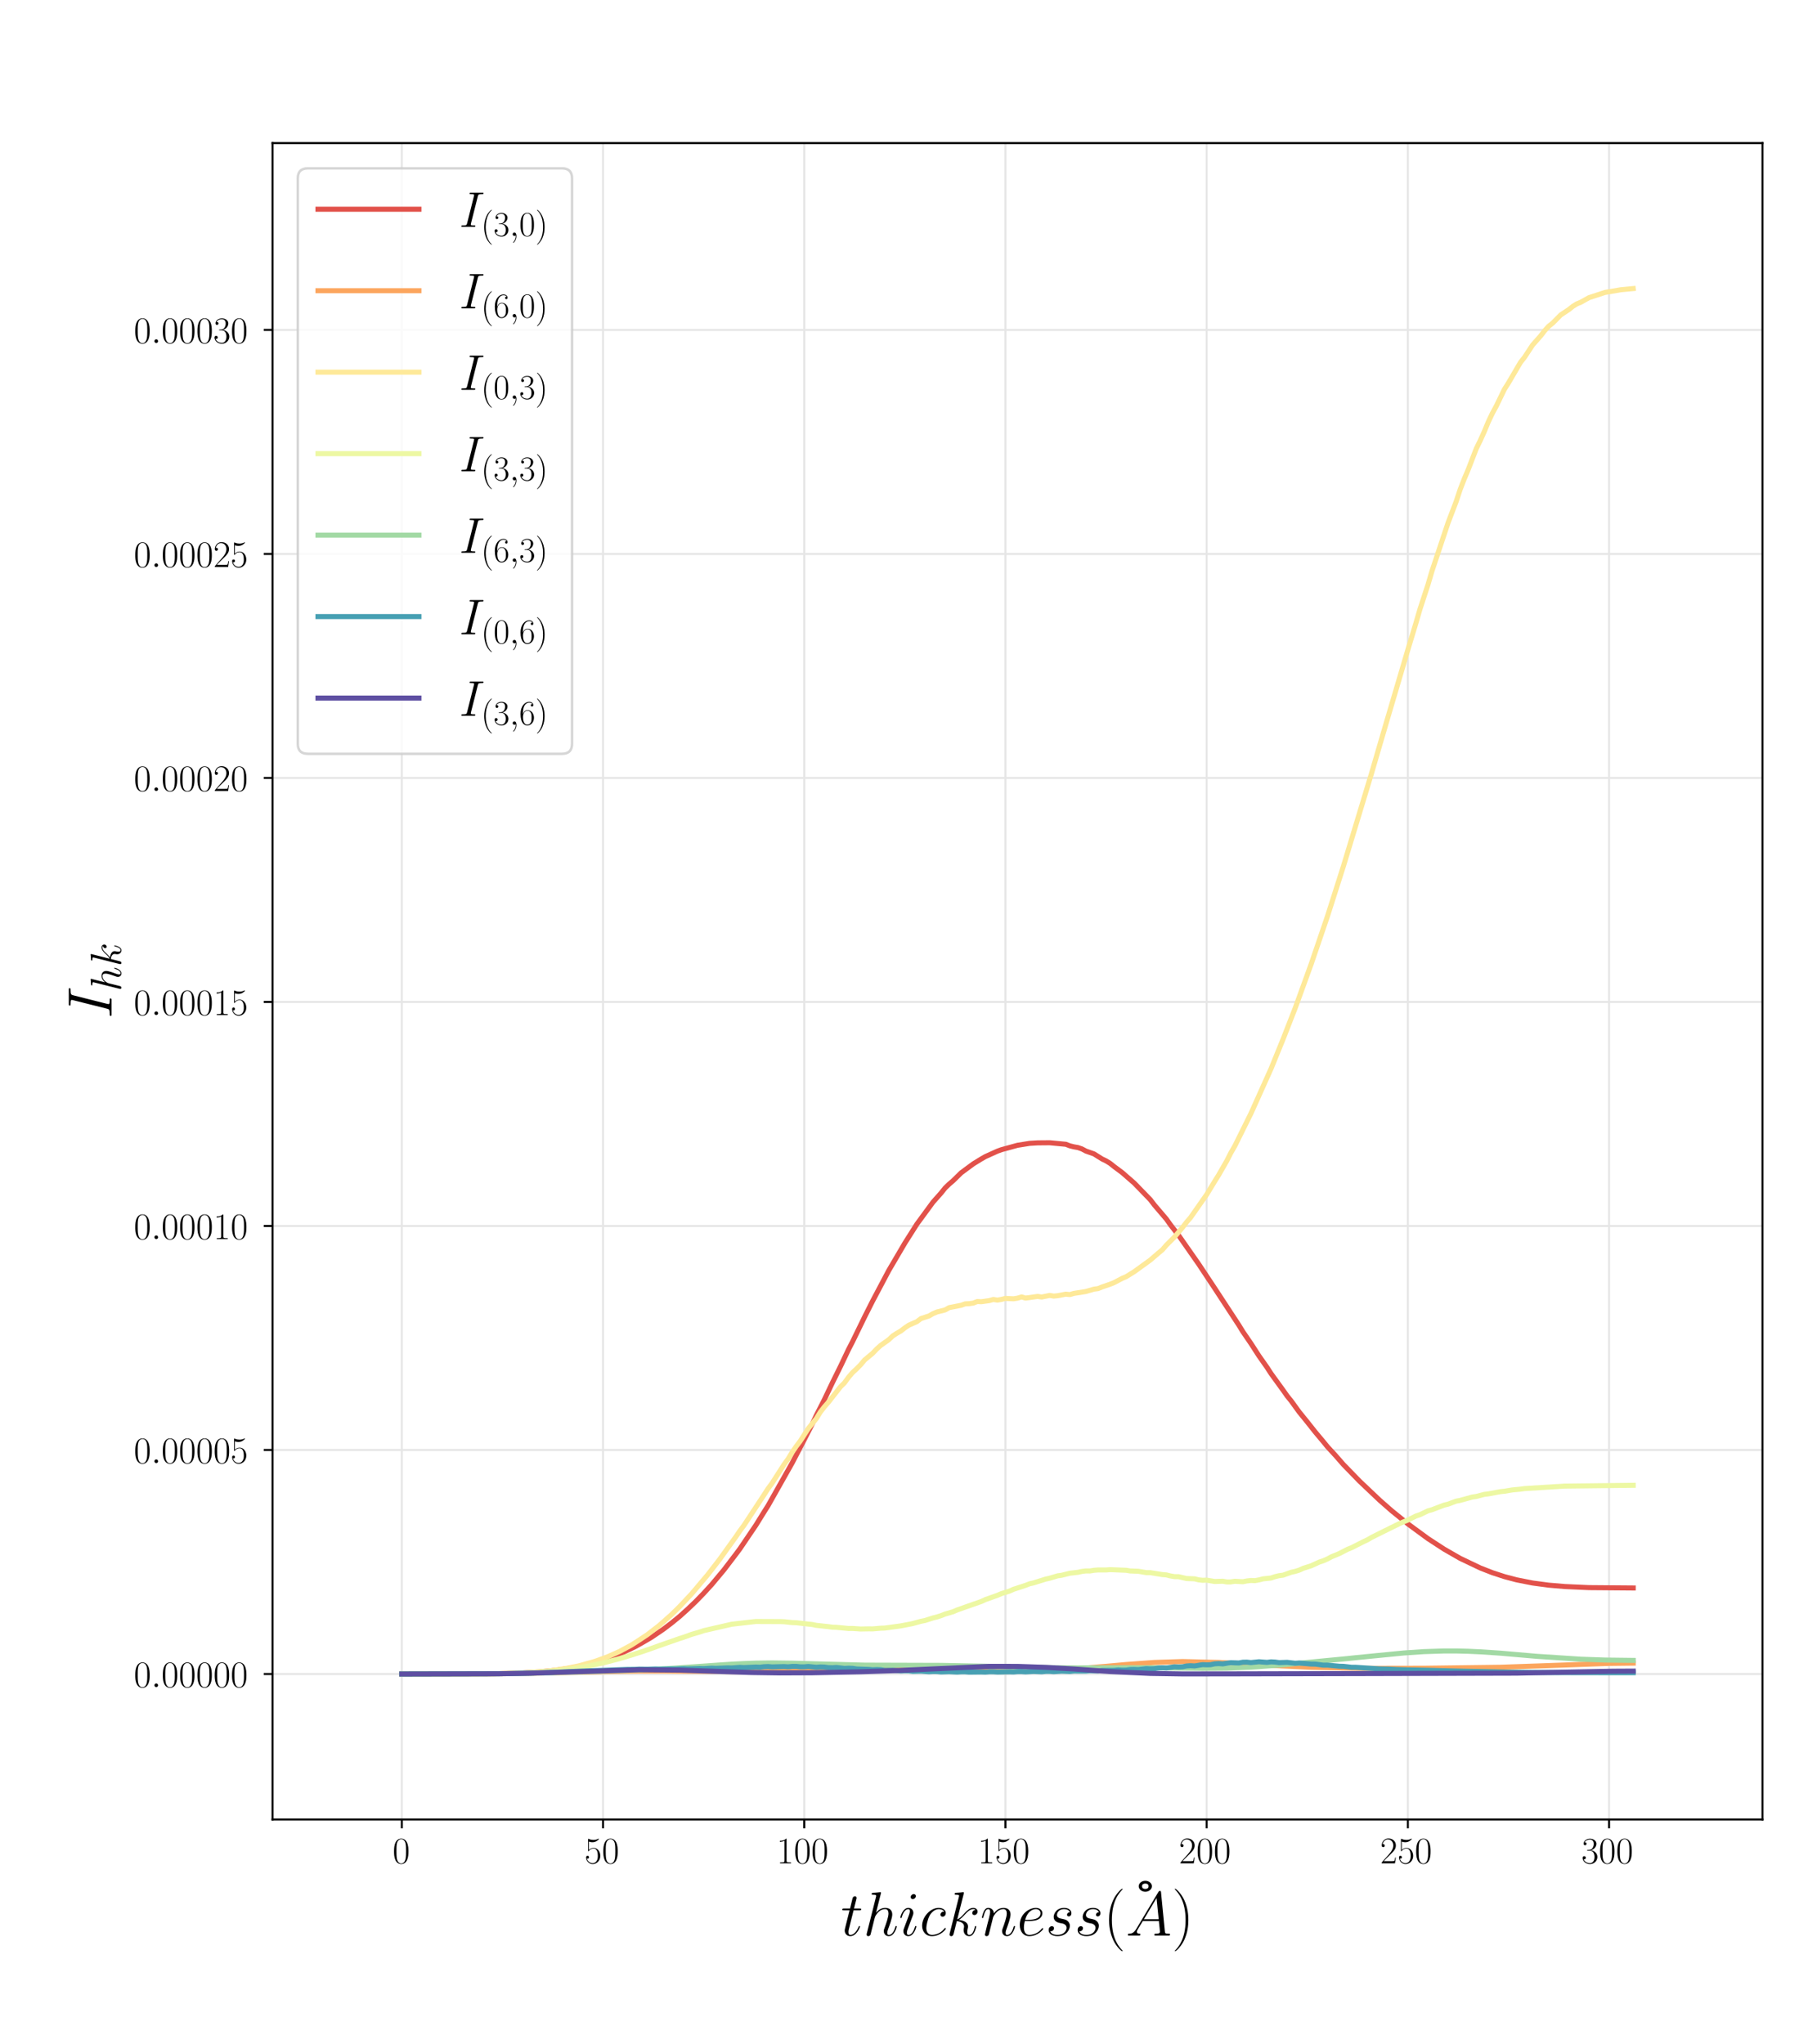 <?xml version="1.0" encoding="utf-8" standalone="no"?>
<!DOCTYPE svg PUBLIC "-//W3C//DTD SVG 1.1//EN"
  "http://www.w3.org/Graphics/SVG/1.1/DTD/svg11.dtd">
<!-- Created with matplotlib (https://matplotlib.org/) -->
<svg height="810pt" version="1.1" viewBox="0 0 720 810" width="720pt" xmlns="http://www.w3.org/2000/svg" xmlns:xlink="http://www.w3.org/1999/xlink">
 <defs>
  <style type="text/css">*{stroke-linecap:butt;stroke-linejoin:round;}</style>
 </defs>
 <g id="figure_1">
  <g id="patch_1">
   <path d="M 0 810 
L 720 810 
L 720 0 
L 0 0 
z
" style="fill:#ffffff;"/>
  </g>
  <g id="axes_1">
   <g id="patch_2">
    <path d="M 108 720.9 
L 698.4 720.9 
L 698.4 56.7 
L 108 56.7 
z
" style="fill:#ffffff;"/>
   </g>
   <g id="matplotlib.axis_1">
    <g id="xtick_1">
     <g id="line2d_1">
      <path clip-path="url(#p2954fea775)" d="M 159.233 720.9 
L 159.233 56.7 
" style="fill:none;stroke:#e6e6e6;stroke-linecap:square;stroke-width:0.8;"/>
     </g>
     <g id="line2d_2">
      <defs>
       <path d="M 0 0 
L 0 3.5 
" id="m6d16072f08" style="stroke:#000000;stroke-width:0.8;"/>
      </defs>
      <g>
       <use style="stroke:#000000;stroke-width:0.8;" x="159.233" xlink:href="#m6d16072f08" y="720.9"/>
      </g>
     </g>
     <g id="text_1">
      <!-- $\mathdefault{0}$ -->
      <g transform="translate(155.575 738.278)scale(0.15 -0.15)">
       <defs>
        <path d="M 42 31.641 
C 42 37.75 41.906 48.125 37.703 56.109 
C 34 63.109 28.094 65.594 22.906 65.594 
C 18.094 65.594 12 63.406 8.203 56.203 
C 4.203 48.719 3.797 39.438 3.797 31.641 
C 3.797 25.953 3.906 17.281 7 9.672 
C 11.297 -0.609 19 -2 22.906 -2 
C 27.5 -2 34.5 -0.109 38.594 9.375 
C 41.594 16.281 42 24.359 42 31.641 
z
M 22.906 -0.406 
C 16.5 -0.406 12.703 5.078 11.297 12.688 
C 10.203 18.562 10.203 27.156 10.203 32.75 
C 10.203 40.438 10.203 46.828 11.5 52.922 
C 13.406 61.391 19 64 22.906 64 
C 27 64 32.297 61.297 34.203 53.125 
C 35.5 47.438 35.594 40.734 35.594 32.75 
C 35.594 26.25 35.594 18.266 34.406 12.375 
C 32.297 1.484 26.406 -0.406 22.906 -0.406 
z
" id="CMR17-48"/>
       </defs>
       <use transform="scale(0.996)" xlink:href="#CMR17-48"/>
      </g>
     </g>
    </g>
    <g id="xtick_2">
     <g id="line2d_3">
      <path clip-path="url(#p2954fea775)" d="M 238.961 720.9 
L 238.961 56.7 
" style="fill:none;stroke:#e6e6e6;stroke-linecap:square;stroke-width:0.8;"/>
     </g>
     <g id="line2d_4">
      <g>
       <use style="stroke:#000000;stroke-width:0.8;" x="238.961" xlink:href="#m6d16072f08" y="720.9"/>
      </g>
     </g>
     <g id="text_2">
      <!-- $\mathdefault{50}$ -->
      <g transform="translate(231.645 738.278)scale(0.15 -0.15)">
       <defs>
        <path d="M 11.406 57.688 
C 12.406 57.281 16.5 56 20.703 56 
C 30 56 35.094 61.109 38 64.062 
C 38 64.953 38 65.5 37.406 65.5 
C 37.297 65.5 37.094 65.5 36.297 65.047 
C 32.797 63.406 28.703 62.078 23.703 62.078 
C 20.703 62.078 16.203 62.484 11.297 64.672 
C 10.203 65.172 10 65.172 9.906 65.172 
C 9.406 65.172 9.297 65.062 9.297 63.078 
L 9.297 34.422 
C 9.297 32.641 9.297 32.141 10.297 32.141 
C 10.797 32.141 11 32.344 11.5 33.031 
C 14.703 37.516 19.094 39.406 24.094 39.406 
C 27.594 39.406 35.094 37.219 35.094 20.141 
C 35.094 16.953 35.094 11.172 32.094 6.578 
C 29.594 2.484 25.703 0.391 21.406 0.391 
C 14.797 0.391 8.094 5 6.297 12.719 
C 6.703 12.609 7.5 12.422 7.906 12.422 
C 9.203 12.422 11.703 13.125 11.703 16.219 
C 11.703 18.906 9.797 20 7.906 20 
C 5.594 20 4.094 18.594 4.094 15.797 
C 4.094 7.094 11 -2 21.594 -2 
C 31.906 -2 41.703 6.875 41.703 19.75 
C 41.703 31.719 33.906 41 24.203 41 
C 19.094 41 14.797 39.109 11.406 35.531 
z
" id="CMR17-53"/>
       </defs>
       <use transform="scale(0.996)" xlink:href="#CMR17-53"/>
       <use transform="translate(45.69 0)scale(0.996)" xlink:href="#CMR17-48"/>
      </g>
     </g>
    </g>
    <g id="xtick_3">
     <g id="line2d_5">
      <path clip-path="url(#p2954fea775)" d="M 318.689 720.9 
L 318.689 56.7 
" style="fill:none;stroke:#e6e6e6;stroke-linecap:square;stroke-width:0.8;"/>
     </g>
     <g id="line2d_6">
      <g>
       <use style="stroke:#000000;stroke-width:0.8;" x="318.689" xlink:href="#m6d16072f08" y="720.9"/>
      </g>
     </g>
     <g id="text_3">
      <!-- $\mathdefault{100}$ -->
      <g transform="translate(307.714 738.278)scale(0.15 -0.15)">
       <defs>
        <path d="M 26.594 63.406 
C 26.594 65.5 26.5 65.5 25.094 65.5 
C 21.203 61.188 15.297 59.797 9.703 59.797 
C 9.406 59.797 8.906 59.797 8.797 59.5 
C 8.703 59.297 8.703 59.094 8.703 57 
C 11.797 57 17 57.594 21 59.984 
L 21 7.203 
C 21 3.688 20.797 2.5 12.203 2.5 
L 9.203 2.5 
L 9.203 0 
C 14 0 19 0 23.797 0 
C 28.594 0 33.594 0 38.406 0 
L 38.406 2.5 
L 35.406 2.5 
C 26.797 2.5 26.594 3.594 26.594 7.156 
z
" id="CMR17-49"/>
       </defs>
       <use transform="scale(0.996)" xlink:href="#CMR17-49"/>
       <use transform="translate(45.69 0)scale(0.996)" xlink:href="#CMR17-48"/>
       <use transform="translate(91.381 0)scale(0.996)" xlink:href="#CMR17-48"/>
      </g>
     </g>
    </g>
    <g id="xtick_4">
     <g id="line2d_7">
      <path clip-path="url(#p2954fea775)" d="M 398.416 720.9 
L 398.416 56.7 
" style="fill:none;stroke:#e6e6e6;stroke-linecap:square;stroke-width:0.8;"/>
     </g>
     <g id="line2d_8">
      <g>
       <use style="stroke:#000000;stroke-width:0.8;" x="398.416" xlink:href="#m6d16072f08" y="720.9"/>
      </g>
     </g>
     <g id="text_4">
      <!-- $\mathdefault{150}$ -->
      <g transform="translate(387.442 738.278)scale(0.15 -0.15)">
       <use transform="scale(0.996)" xlink:href="#CMR17-49"/>
       <use transform="translate(45.69 0)scale(0.996)" xlink:href="#CMR17-53"/>
       <use transform="translate(91.381 0)scale(0.996)" xlink:href="#CMR17-48"/>
      </g>
     </g>
    </g>
    <g id="xtick_5">
     <g id="line2d_9">
      <path clip-path="url(#p2954fea775)" d="M 478.144 720.9 
L 478.144 56.7 
" style="fill:none;stroke:#e6e6e6;stroke-linecap:square;stroke-width:0.8;"/>
     </g>
     <g id="line2d_10">
      <g>
       <use style="stroke:#000000;stroke-width:0.8;" x="478.144" xlink:href="#m6d16072f08" y="720.9"/>
      </g>
     </g>
     <g id="text_5">
      <!-- $\mathdefault{200}$ -->
      <g transform="translate(467.17 738.278)scale(0.15 -0.15)">
       <defs>
        <path d="M 41.703 15.453 
L 39.906 15.453 
C 38.906 8.375 38.094 7.172 37.703 6.562 
C 37.203 5.766 30 5.766 28.594 5.766 
L 9.406 5.766 
C 13 9.672 20 16.75 28.5 24.953 
C 34.594 30.734 41.703 37.531 41.703 47.422 
C 41.703 59.219 32.297 66 21.797 66 
C 10.797 66 4.094 56.312 4.094 47.344 
C 4.094 43.438 7 42.938 8.203 42.938 
C 9.203 42.938 12.203 43.547 12.203 47.031 
C 12.203 50.109 9.594 51 8.203 51 
C 7.594 51 7 50.906 6.594 50.703 
C 8.5 59.219 14.297 63.406 20.406 63.406 
C 29.094 63.406 34.797 56.516 34.797 47.422 
C 34.797 38.734 29.703 31.25 24 24.75 
L 4.094 2.281 
L 4.094 0 
L 39.297 0 
z
" id="CMR17-50"/>
       </defs>
       <use transform="scale(0.996)" xlink:href="#CMR17-50"/>
       <use transform="translate(45.69 0)scale(0.996)" xlink:href="#CMR17-48"/>
       <use transform="translate(91.381 0)scale(0.996)" xlink:href="#CMR17-48"/>
      </g>
     </g>
    </g>
    <g id="xtick_6">
     <g id="line2d_11">
      <path clip-path="url(#p2954fea775)" d="M 557.872 720.9 
L 557.872 56.7 
" style="fill:none;stroke:#e6e6e6;stroke-linecap:square;stroke-width:0.8;"/>
     </g>
     <g id="line2d_12">
      <g>
       <use style="stroke:#000000;stroke-width:0.8;" x="557.872" xlink:href="#m6d16072f08" y="720.9"/>
      </g>
     </g>
     <g id="text_6">
      <!-- $\mathdefault{250}$ -->
      <g transform="translate(546.897 738.278)scale(0.15 -0.15)">
       <use transform="scale(0.996)" xlink:href="#CMR17-50"/>
       <use transform="translate(45.69 0)scale(0.996)" xlink:href="#CMR17-53"/>
       <use transform="translate(91.381 0)scale(0.996)" xlink:href="#CMR17-48"/>
      </g>
     </g>
    </g>
    <g id="xtick_7">
     <g id="line2d_13">
      <path clip-path="url(#p2954fea775)" d="M 637.6 720.9 
L 637.6 56.7 
" style="fill:none;stroke:#e6e6e6;stroke-linecap:square;stroke-width:0.8;"/>
     </g>
     <g id="line2d_14">
      <g>
       <use style="stroke:#000000;stroke-width:0.8;" x="637.6" xlink:href="#m6d16072f08" y="720.9"/>
      </g>
     </g>
     <g id="text_7">
      <!-- $\mathdefault{300}$ -->
      <g transform="translate(626.625 738.278)scale(0.15 -0.15)">
       <defs>
        <path d="M 22.094 33.703 
C 31 33.703 34.906 25.969 34.906 17.031 
C 34.906 5 28.5 0.391 22.703 0.391 
C 17.406 0.391 8.797 3.031 6.094 10.828 
C 6.594 10.625 7.094 10.625 7.594 10.625 
C 10 10.625 11.797 12.219 11.797 14.812 
C 11.797 17.703 9.594 19 7.594 19 
C 5.906 19 3.297 18.203 3.297 14.469 
C 3.297 5.234 12.297 -2 22.906 -2 
C 34 -2 42.5 6.719 42.5 16.953 
C 42.5 26.672 34.5 33.703 25 34.797 
C 32.594 36.375 39.906 43.062 39.906 52.016 
C 39.906 59.688 32 65.297 23 65.297 
C 13.906 65.297 5.906 59.828 5.906 52.016 
C 5.906 48.594 8.5 48 9.797 48 
C 11.906 48 13.703 49.297 13.703 51.891 
C 13.703 54.469 11.906 55.766 9.797 55.766 
C 9.406 55.766 8.906 55.766 8.5 55.578 
C 11.406 61.859 19.297 63 22.797 63 
C 26.297 63 32.906 61.328 32.906 51.875 
C 32.906 49.109 32.5 44.188 29.094 39.844 
C 26.094 36 22.703 36 19.406 35.688 
C 18.906 35.688 16.594 35.453 16.203 35.453 
C 15.5 35.359 15.094 35.266 15.094 34.5 
C 15.094 33.797 15.203 33.703 17.203 33.703 
z
" id="CMR17-51"/>
       </defs>
       <use transform="scale(0.996)" xlink:href="#CMR17-51"/>
       <use transform="translate(45.69 0)scale(0.996)" xlink:href="#CMR17-48"/>
       <use transform="translate(91.381 0)scale(0.996)" xlink:href="#CMR17-48"/>
      </g>
     </g>
    </g>
    <g id="text_8">
     <!-- $thickness(\AA)$ -->
     <g transform="translate(333.231 766.884)scale(0.25 -0.25)">
      <defs>
       <path d="M 20.094 40.094 
L 29.297 40.094 
C 31.203 40.094 32.203 40.094 32.203 41.891 
C 32.203 43 31.594 43 29.594 43 
L 20.797 43 
L 24.5 57.688 
C 24.906 59.078 24.906 59.281 24.906 60 
C 24.906 61.609 23.594 62.5 22.297 62.5 
C 21.5 62.5 19.203 62.203 18.406 58.984 
L 14.5 43 
L 5.094 43 
C 3.094 43 2.203 43 2.203 41.094 
C 2.203 40.094 2.906 40.094 4.797 40.094 
L 13.703 40.094 
L 7.094 13.766 
C 6.297 10.281 6 9.281 6 7.984 
C 6 3.297 9.297 -1 14.906 -1 
C 25 -1 30.406 13.562 30.406 14.25 
C 30.406 14.859 30 15.156 29.406 15.156 
C 29.203 15.156 28.797 15.156 28.594 14.75 
C 28.5 14.656 28.406 14.547 27.703 12.953 
C 25.594 7.984 21 1 15.203 1 
C 12.203 1 12 3.5 12 5.688 
C 12 5.781 12 7.688 12.297 8.875 
z
" id="CMMI12-116"/>
       <path d="M 28.094 66.516 
C 28.203 66.922 28.406 67.516 28.406 68 
C 28.406 69 27.406 69 27.203 69 
C 27.094 69 22.203 68.562 21.703 68.438 
C 20 68.328 18.5 68.094 16.703 68.094 
C 14.203 67.891 13.5 67.797 13.5 66 
C 13.5 65 14.297 65 15.703 65 
C 20.594 65 20.703 64.109 20.703 63.125 
C 20.703 62.531 20.5 61.734 20.406 61.438 
L 5.906 3.875 
C 5.5 2.375 5.5 2.188 5.5 1.578 
C 5.5 -0.594 7.203 -1 8.203 -1 
C 9.906 -1 11.203 0.297 11.703 1.391 
L 16.203 19.453 
C 16.703 21.656 17.297 23.75 17.797 25.938 
C 18.906 30.141 18.906 30.234 20.797 33.125 
C 22.703 36.016 27.203 42.016 34.906 42.016 
C 38.906 42.016 40.297 39.016 40.297 35.031 
C 40.297 29.438 36.406 18.562 34.203 12.578 
C 33.297 10.172 32.797 8.875 32.797 7.078 
C 32.797 2.594 35.906 -1 40.703 -1 
C 50 -1 53.5 13.672 53.5 14.266 
C 53.5 14.766 53.094 15.172 52.5 15.172 
C 51.594 15.172 51.5 14.875 51 13.172 
C 48.703 5.188 45 1 41 1 
C 40 1 38.406 1 38.406 4.203 
C 38.406 6.812 39.594 10 40 11.094 
C 41.797 15.906 46.297 27.703 46.297 33.516 
C 46.297 39.5 42.797 44 35.203 44 
C 29.5 44 24.5 41.312 20.406 36.125 
z
" id="CMMI12-104"/>
       <path d="M 28.297 14.266 
C 28.297 14.766 27.906 15.172 27.297 15.172 
C 26.406 15.172 26.297 14.875 25.797 13.172 
C 23.203 4.094 19.094 1 15.797 1 
C 14.594 1 13.203 1.297 13.203 4.297 
C 13.203 6.984 14.406 9.984 15.5 12.969 
L 22.5 31.531 
C 22.797 32.328 23.5 34.125 23.5 36.016 
C 23.5 40.219 20.5 44 15.594 44 
C 6.406 44 2.703 29.531 2.703 28.734 
C 2.703 28.344 3.094 27.844 3.797 27.844 
C 4.703 27.844 4.797 28.234 5.203 29.625 
C 7.594 37.938 11.406 41.906 15.297 41.906 
C 16.203 41.906 17.906 41.906 17.906 38.719 
C 17.906 36.125 16.594 32.828 15.797 30.641 
L 8.797 12.078 
C 8.203 10.484 7.594 8.875 7.594 7.078 
C 7.594 2.594 10.703 -1 15.5 -1 
C 24.703 -1 28.297 13.578 28.297 14.266 
z
M 27.5 62.703 
C 27.5 64.203 26.297 66 24.094 66 
C 21.797 66 19.203 63.797 19.203 61.203 
C 19.203 58.719 21.297 57.922 22.5 57.922 
C 25.203 57.922 27.5 60.516 27.5 62.703 
z
" id="CMMI12-105"/>
       <path d="M 39.094 37.984 
C 37.203 37.984 36.297 37.984 34.906 36.797 
C 34.297 36.297 33.203 34.797 33.203 33.203 
C 33.203 31.203 34.703 30 36.594 30 
C 39 30 41.703 31.938 41.703 35.812 
C 41.703 40.438 37.094 44 30.203 44 
C 17.094 44 4 29.734 4 15.562 
C 4 6.891 9.406 -1 19.594 -1 
C 33.203 -1 41.797 9.719 41.797 11.031 
C 41.797 11.625 41.203 12.125 40.797 12.125 
C 40.5 12.125 40.406 12.031 39.5 11.141 
C 33.094 2.531 23.594 1 19.797 1 
C 12.906 1 10.703 6.969 10.703 11.938 
C 10.703 15.438 12.406 25.078 16 31.859 
C 18.594 36.531 24 41.906 30.297 41.906 
C 31.594 41.906 37.094 41.906 39.094 37.984 
z
" id="CMMI12-99"/>
       <path d="M 28.094 66.516 
C 28.203 66.922 28.406 67.516 28.406 68 
C 28.406 69 27.406 69 27.203 69 
C 27.094 69 23.5 68.641 21.703 68.391 
C 20 68.391 18.5 68.094 16.703 68.094 
C 14.297 67.891 13.594 67.797 13.594 66 
C 13.594 65 14.594 65 15.594 65 
C 20.703 65 20.703 64.109 20.703 63.125 
C 20.703 62.734 20.703 62.531 20.203 60.75 
L 5.906 3.875 
C 5.5 2.375 5.5 2.188 5.5 1.578 
C 5.5 -0.594 7.203 -1 8.203 -1 
C 11 -1 11.594 1.203 12.406 4.297 
L 17.094 22.953 
C 24.297 22.156 28.594 19.156 28.594 14.375 
C 28.594 13.766 28.594 13.375 28.297 11.875 
C 27.906 10.375 27.906 9.188 27.906 8.688 
C 27.906 2.891 31.703 -1 36.797 -1 
C 41.406 -1 43.797 3.188 44.594 4.594 
C 46.703 8.281 48 13.875 48 14.266 
C 48 14.766 47.594 15.172 47 15.172 
C 46.094 15.172 46 14.766 45.594 13.172 
C 44.203 7.984 42.094 1 37 1 
C 35 1 33.703 2 33.703 5.781 
C 33.703 7.688 34.094 9.875 34.5 11.375 
C 34.906 13.172 34.906 13.266 34.906 14.469 
C 34.906 20.359 29.594 23.656 20.406 24.844 
C 24 27.047 27.594 30.938 29 32.438 
C 34.703 38.812 38.594 42.016 43.203 42.016 
C 45.5 42.016 46.094 41.406 46.797 40.812 
C 43.094 40.406 41.703 37.812 41.703 35.828 
C 41.703 33.422 43.594 32.625 45 32.625 
C 47.703 32.625 50.094 34.922 50.094 38.125 
C 50.094 41.016 47.797 44 43.297 44 
C 37.797 44 33.297 40.109 26.203 32.125 
C 25.203 30.938 21.5 27.141 17.797 25.75 
z
" id="CMMI12-107"/>
       <path d="M 20.594 29.234 
C 20.797 29.844 23.297 34.828 27 38.016 
C 29.594 40.406 33 42.016 36.906 42.016 
C 40.906 42.016 42.297 39.016 42.297 35.031 
C 42.297 29.344 38.203 17.969 36.203 12.578 
C 35.297 10.172 34.797 8.875 34.797 7.078 
C 34.797 2.594 37.906 -1 42.703 -1 
C 52 -1 55.5 13.672 55.5 14.266 
C 55.5 14.766 55.094 15.172 54.5 15.172 
C 53.594 15.172 53.5 14.875 53 13.172 
C 50.703 4.984 46.906 1 43 1 
C 42 1 40.406 1 40.406 4.203 
C 40.406 6.703 41.5 9.703 42.094 11.094 
C 44.094 16.609 48.297 27.812 48.297 33.516 
C 48.297 39.5 44.797 44 37.203 44 
C 28.297 44 23.594 37.734 21.797 35.234 
C 21.5 40.906 17.406 44 13 44 
C 9.797 44 7.594 42.109 5.906 38.719 
C 4.094 35.125 2.703 29.141 2.703 28.734 
C 2.703 28.344 3.094 27.844 3.797 27.844 
C 4.594 27.844 4.703 27.938 5.297 30.234 
C 6.906 36.328 8.703 42.016 12.703 42.016 
C 15 42.016 15.797 40.406 15.797 37.422 
C 15.797 35.219 14.797 31.328 14.094 28.234 
L 11.297 17.469 
C 10.906 15.562 9.797 11.078 9.297 9.281 
C 8.594 6.688 7.5 2 7.5 1.5 
C 7.5 0.094 8.594 -1 10.094 -1 
C 11.297 -1 12.703 -0.406 13.5 1.094 
C 13.703 1.594 14.594 5.094 15.094 7.078 
L 17.297 16.062 
z
" id="CMMI12-110"/>
       <path d="M 17.906 23.109 
C 20.594 23.109 27.406 23.109 32.203 24.922 
C 39.797 27.859 40.5 33.719 40.5 35.531 
C 40.5 39.969 36.703 44 30.094 44 
C 19.594 44 4.5 34.531 4.5 16.766 
C 4.5 6.281 10.5 -1 19.594 -1 
C 33.203 -1 41.797 9.516 41.797 10.812 
C 41.797 11.406 41.203 11.906 40.797 11.906 
C 40.5 11.906 40.406 11.812 39.5 10.922 
C 33.094 2.484 23.594 1 19.797 1 
C 14.094 1 11.094 5.469 11.094 12.844 
C 11.094 14.234 11.094 16.734 12.594 23.109 
z
M 13.094 25 
C 17.406 40.5 26.906 42.016 30.094 42.016 
C 34.5 42.016 37.5 39.406 37.5 35.578 
C 37.5 25 21.5 25 17.297 25 
z
" id="CMMI12-101"/>
       <path d="M 22.797 20 
C 24.5 19.703 27.203 19.109 27.797 19 
C 29.094 18.625 33.594 17.031 33.594 12.234 
C 33.594 9.156 30.797 1.094 19.203 1.094 
C 17.094 1.094 9.594 1.094 7.594 6.812 
C 11.594 6.312 13.594 9.422 13.594 11.641 
C 13.594 13.75 12.203 14.844 10.203 14.844 
C 8 14.844 5.094 13.141 5.094 8.625 
C 5.094 2.703 11.094 -1 19.094 -1 
C 34.297 -1 38.797 10.172 38.797 15.375 
C 38.797 16.859 38.797 19.656 35.594 22.844 
C 33.094 25.25 30.703 25.75 25.297 26.844 
C 22.594 27.438 18.297 28.344 18.297 32.828 
C 18.297 34.828 20.094 42.016 29.594 42.016 
C 33.797 42.016 37.906 40.453 38.906 37 
C 34.5 37 34.297 33.203 34.297 33.109 
C 34.297 31 36.203 30.406 37.094 30.406 
C 38.5 30.406 41.297 31.484 41.297 35.641 
C 41.297 39.766 37.5 44 29.703 44 
C 16.594 44 13.094 33.75 13.094 29.672 
C 13.094 22.094 20.5 20.5 22.797 20 
z
" id="CMMI12-115"/>
       <path d="M 30.594 -24.391 
C 30.594 -24.297 30.594 -24.094 30.297 -23.797 
C 25.703 -19.125 13.406 -6.359 13.406 24.703 
C 13.406 55.766 25.5 68.422 30.406 73.391 
C 30.406 73.5 30.594 73.703 30.594 74 
C 30.594 74.297 30.297 74.5 29.906 74.5 
C 28.797 74.5 20.297 67.125 15.406 56.156 
C 10.406 45.109 9 34.359 9 24.812 
C 9 17.625 9.703 5.484 15.703 -7.359 
C 20.5 -17.734 28.703 -25 29.906 -25 
C 30.406 -25 30.594 -24.797 30.594 -24.391 
z
" id="CMR17-40"/>
       <path d="M 41.703 60.75 
C 41.703 65.312 37.203 69.469 31.203 69.469 
C 25.203 69.469 20.703 65.312 20.703 60.75 
C 20.703 56.172 25.203 52 31.203 52 
C 37.203 52 41.703 56.172 41.703 60.75 
z
M 31.203 56.484 
C 29 56.484 26 57.172 26 60.734 
C 26 64.094 28.703 65 31.203 65 
C 33.406 65 36.406 64.297 36.406 60.734 
C 36.406 57.375 33.703 56.484 31.203 56.484 
z
" id="CMSS17-23"/>
       <path d="M 17 10.797 
C 13.5 4.906 10.094 2.906 5.297 2.906 
C 4.203 2.812 3.406 2.812 3.406 0.906 
C 3.406 0.375 3.906 0 4.594 0 
C 6.406 0 10.906 0 12.703 0 
C 15.594 0 18.797 0 21.594 0 
C 22.203 0 23.406 0 23.406 1.906 
C 23.406 2.812 22.594 2.906 22 2.906 
C 19.703 2.906 17.797 3.688 17.797 6.062 
C 17.797 7.438 18.406 8.531 19.703 10.703 
L 27.297 23.109 
L 52.797 23.109 
C 52.906 22.234 52.906 21.453 53 20.562 
C 53.297 18 54.5 7.734 54.5 5.875 
C 54.5 2.906 49.406 2.906 47.797 2.906 
C 46.703 2.906 45.594 2.906 45.594 1.094 
C 45.594 0 46.5 0 47.094 0 
C 48.797 0 50.797 0 52.5 0 
L 58.203 0 
C 64.297 0 68.703 0 68.797 0 
C 69.5 0 70.594 0 70.594 1.906 
C 70.594 2.906 69.703 2.906 68.203 2.906 
C 62.703 2.906 62.594 3.812 62.297 6.781 
L 56.203 68.812 
C 56 70.797 55.594 71 54.5 71 
C 53.5 71 52.906 70.797 52 69.297 
z
M 29 26 
L 49.094 59.672 
L 52.5 26 
z
" id="CMMI12-65"/>
       <path d="M 26.297 24.703 
C 26.297 31.875 25.594 44.016 19.594 56.859 
C 14.797 67.234 6.594 74.5 5.406 74.5 
C 5.094 74.5 4.703 74.391 4.703 73.891 
C 4.703 73.703 4.797 73.594 4.906 73.391 
C 9.703 68.406 21.906 55.75 21.906 24.75 
C 21.906 -6.359 9.797 -19.016 4.906 -24.016 
C 4.797 -24.203 4.703 -24.312 4.703 -24.5 
C 4.703 -25 5.094 -25 5.406 -25 
C 6.5 -25 15 -17.625 19.906 -6.656 
C 24.906 4.391 26.297 15.141 26.297 24.703 
z
" id="CMR17-41"/>
      </defs>
      <use transform="scale(0.996)" xlink:href="#CMMI12-116"/>
      <use transform="translate(35.226 0)scale(0.996)" xlink:href="#CMMI12-104"/>
      <use transform="translate(91.381 0)scale(0.996)" xlink:href="#CMMI12-105"/>
      <use transform="translate(124.66 0)scale(0.996)" xlink:href="#CMMI12-99"/>
      <use transform="translate(166.643 0)scale(0.996)" xlink:href="#CMMI12-107"/>
      <use transform="translate(220.722 0)scale(0.996)" xlink:href="#CMMI12-110"/>
      <use transform="translate(278.952 0)scale(0.996)" xlink:href="#CMMI12-101"/>
      <use transform="translate(324.164 0)scale(0.996)" xlink:href="#CMMI12-115"/>
      <use transform="translate(370.114 0)scale(0.996)" xlink:href="#CMMI12-115"/>
      <use transform="translate(416.064 0)scale(0.996)" xlink:href="#CMR17-40"/>
      <use transform="translate(451.345 17.619)scale(0.996)" xlink:href="#CMSS17-23"/>
      <use transform="translate(451.345 0)scale(0.996)" xlink:href="#CMMI12-65"/>
      <use transform="translate(524.473 0)scale(0.996)" xlink:href="#CMR17-41"/>
     </g>
    </g>
   </g>
   <g id="matplotlib.axis_2">
    <g id="ytick_1">
     <g id="line2d_15">
      <path clip-path="url(#p2954fea775)" d="M 108 663.263 
L 698.4 663.263 
" style="fill:none;stroke:#e6e6e6;stroke-linecap:square;stroke-width:0.8;"/>
     </g>
     <g id="line2d_16">
      <defs>
       <path d="M 0 0 
L -3.5 0 
" id="mdaa71984bb" style="stroke:#000000;stroke-width:0.8;"/>
      </defs>
      <g>
       <use style="stroke:#000000;stroke-width:0.8;" x="108" xlink:href="#mdaa71984bb" y="663.263"/>
      </g>
     </g>
     <g id="text_9">
      <!-- $\mathdefault{0.00000}$ -->
      <g transform="translate(53.038 668.452)scale(0.15 -0.15)">
       <defs>
        <path d="M 18.406 4.797 
C 18.406 7.688 16 9.672 13.594 9.672 
C 10.703 9.672 8.703 7.281 8.703 4.891 
C 8.703 2 11.094 0 13.5 0 
C 16.406 0 18.406 2.391 18.406 4.797 
z
" id="CMMI12-58"/>
       </defs>
       <use transform="scale(0.996)" xlink:href="#CMR17-48"/>
       <use transform="translate(45.69 0)scale(0.996)" xlink:href="#CMMI12-58"/>
       <use transform="translate(72.788 0)scale(0.996)" xlink:href="#CMR17-48"/>
       <use transform="translate(118.478 0)scale(0.996)" xlink:href="#CMR17-48"/>
       <use transform="translate(164.169 0)scale(0.996)" xlink:href="#CMR17-48"/>
       <use transform="translate(209.859 0)scale(0.996)" xlink:href="#CMR17-48"/>
       <use transform="translate(255.55 0)scale(0.996)" xlink:href="#CMR17-48"/>
      </g>
     </g>
    </g>
    <g id="ytick_2">
     <g id="line2d_17">
      <path clip-path="url(#p2954fea775)" d="M 108 574.504 
L 698.4 574.504 
" style="fill:none;stroke:#e6e6e6;stroke-linecap:square;stroke-width:0.8;"/>
     </g>
     <g id="line2d_18">
      <g>
       <use style="stroke:#000000;stroke-width:0.8;" x="108" xlink:href="#mdaa71984bb" y="574.504"/>
      </g>
     </g>
     <g id="text_10">
      <!-- $\mathdefault{0.00005}$ -->
      <g transform="translate(53.038 579.693)scale(0.15 -0.15)">
       <use transform="scale(0.996)" xlink:href="#CMR17-48"/>
       <use transform="translate(45.69 0)scale(0.996)" xlink:href="#CMMI12-58"/>
       <use transform="translate(72.788 0)scale(0.996)" xlink:href="#CMR17-48"/>
       <use transform="translate(118.478 0)scale(0.996)" xlink:href="#CMR17-48"/>
       <use transform="translate(164.169 0)scale(0.996)" xlink:href="#CMR17-48"/>
       <use transform="translate(209.859 0)scale(0.996)" xlink:href="#CMR17-48"/>
       <use transform="translate(255.55 0)scale(0.996)" xlink:href="#CMR17-53"/>
      </g>
     </g>
    </g>
    <g id="ytick_3">
     <g id="line2d_19">
      <path clip-path="url(#p2954fea775)" d="M 108 485.745 
L 698.4 485.745 
" style="fill:none;stroke:#e6e6e6;stroke-linecap:square;stroke-width:0.8;"/>
     </g>
     <g id="line2d_20">
      <g>
       <use style="stroke:#000000;stroke-width:0.8;" x="108" xlink:href="#mdaa71984bb" y="485.745"/>
      </g>
     </g>
     <g id="text_11">
      <!-- $\mathdefault{0.00010}$ -->
      <g transform="translate(53.038 490.934)scale(0.15 -0.15)">
       <use transform="scale(0.996)" xlink:href="#CMR17-48"/>
       <use transform="translate(45.69 0)scale(0.996)" xlink:href="#CMMI12-58"/>
       <use transform="translate(72.788 0)scale(0.996)" xlink:href="#CMR17-48"/>
       <use transform="translate(118.478 0)scale(0.996)" xlink:href="#CMR17-48"/>
       <use transform="translate(164.169 0)scale(0.996)" xlink:href="#CMR17-48"/>
       <use transform="translate(209.859 0)scale(0.996)" xlink:href="#CMR17-49"/>
       <use transform="translate(255.55 0)scale(0.996)" xlink:href="#CMR17-48"/>
      </g>
     </g>
    </g>
    <g id="ytick_4">
     <g id="line2d_21">
      <path clip-path="url(#p2954fea775)" d="M 108 396.986 
L 698.4 396.986 
" style="fill:none;stroke:#e6e6e6;stroke-linecap:square;stroke-width:0.8;"/>
     </g>
     <g id="line2d_22">
      <g>
       <use style="stroke:#000000;stroke-width:0.8;" x="108" xlink:href="#mdaa71984bb" y="396.986"/>
      </g>
     </g>
     <g id="text_12">
      <!-- $\mathdefault{0.00015}$ -->
      <g transform="translate(53.038 402.175)scale(0.15 -0.15)">
       <use transform="scale(0.996)" xlink:href="#CMR17-48"/>
       <use transform="translate(45.69 0)scale(0.996)" xlink:href="#CMMI12-58"/>
       <use transform="translate(72.788 0)scale(0.996)" xlink:href="#CMR17-48"/>
       <use transform="translate(118.478 0)scale(0.996)" xlink:href="#CMR17-48"/>
       <use transform="translate(164.169 0)scale(0.996)" xlink:href="#CMR17-48"/>
       <use transform="translate(209.859 0)scale(0.996)" xlink:href="#CMR17-49"/>
       <use transform="translate(255.55 0)scale(0.996)" xlink:href="#CMR17-53"/>
      </g>
     </g>
    </g>
    <g id="ytick_5">
     <g id="line2d_23">
      <path clip-path="url(#p2954fea775)" d="M 108 308.227 
L 698.4 308.227 
" style="fill:none;stroke:#e6e6e6;stroke-linecap:square;stroke-width:0.8;"/>
     </g>
     <g id="line2d_24">
      <g>
       <use style="stroke:#000000;stroke-width:0.8;" x="108" xlink:href="#mdaa71984bb" y="308.227"/>
      </g>
     </g>
     <g id="text_13">
      <!-- $\mathdefault{0.00020}$ -->
      <g transform="translate(53.038 313.416)scale(0.15 -0.15)">
       <use transform="scale(0.996)" xlink:href="#CMR17-48"/>
       <use transform="translate(45.69 0)scale(0.996)" xlink:href="#CMMI12-58"/>
       <use transform="translate(72.788 0)scale(0.996)" xlink:href="#CMR17-48"/>
       <use transform="translate(118.478 0)scale(0.996)" xlink:href="#CMR17-48"/>
       <use transform="translate(164.169 0)scale(0.996)" xlink:href="#CMR17-48"/>
       <use transform="translate(209.859 0)scale(0.996)" xlink:href="#CMR17-50"/>
       <use transform="translate(255.55 0)scale(0.996)" xlink:href="#CMR17-48"/>
      </g>
     </g>
    </g>
    <g id="ytick_6">
     <g id="line2d_25">
      <path clip-path="url(#p2954fea775)" d="M 108 219.468 
L 698.4 219.468 
" style="fill:none;stroke:#e6e6e6;stroke-linecap:square;stroke-width:0.8;"/>
     </g>
     <g id="line2d_26">
      <g>
       <use style="stroke:#000000;stroke-width:0.8;" x="108" xlink:href="#mdaa71984bb" y="219.468"/>
      </g>
     </g>
     <g id="text_14">
      <!-- $\mathdefault{0.00025}$ -->
      <g transform="translate(53.038 224.657)scale(0.15 -0.15)">
       <use transform="scale(0.996)" xlink:href="#CMR17-48"/>
       <use transform="translate(45.69 0)scale(0.996)" xlink:href="#CMMI12-58"/>
       <use transform="translate(72.788 0)scale(0.996)" xlink:href="#CMR17-48"/>
       <use transform="translate(118.478 0)scale(0.996)" xlink:href="#CMR17-48"/>
       <use transform="translate(164.169 0)scale(0.996)" xlink:href="#CMR17-48"/>
       <use transform="translate(209.859 0)scale(0.996)" xlink:href="#CMR17-50"/>
       <use transform="translate(255.55 0)scale(0.996)" xlink:href="#CMR17-53"/>
      </g>
     </g>
    </g>
    <g id="ytick_7">
     <g id="line2d_27">
      <path clip-path="url(#p2954fea775)" d="M 108 130.709 
L 698.4 130.709 
" style="fill:none;stroke:#e6e6e6;stroke-linecap:square;stroke-width:0.8;"/>
     </g>
     <g id="line2d_28">
      <g>
       <use style="stroke:#000000;stroke-width:0.8;" x="108" xlink:href="#mdaa71984bb" y="130.709"/>
      </g>
     </g>
     <g id="text_15">
      <!-- $\mathdefault{0.00030}$ -->
      <g transform="translate(53.038 135.898)scale(0.15 -0.15)">
       <use transform="scale(0.996)" xlink:href="#CMR17-48"/>
       <use transform="translate(45.69 0)scale(0.996)" xlink:href="#CMMI12-58"/>
       <use transform="translate(72.788 0)scale(0.996)" xlink:href="#CMR17-48"/>
       <use transform="translate(118.478 0)scale(0.996)" xlink:href="#CMR17-48"/>
       <use transform="translate(164.169 0)scale(0.996)" xlink:href="#CMR17-48"/>
       <use transform="translate(209.859 0)scale(0.996)" xlink:href="#CMR17-51"/>
       <use transform="translate(255.55 0)scale(0.996)" xlink:href="#CMR17-48"/>
      </g>
     </g>
    </g>
    <g id="text_16">
     <!-- $I_{hk}$ -->
     <g transform="translate(44.193 403.531)rotate(-90)scale(0.25 -0.25)">
      <defs>
       <path d="M 36.797 60.625 
C 37.703 64.109 37.906 65.109 45.203 65.109 
C 47.406 65.109 48.203 65.109 48.203 67 
C 48.203 68 47.094 68 46.797 68 
C 45 68 42.797 68 41 68 
L 28.703 68 
C 26.703 68 24.406 68 22.406 68 
C 21.594 68 20.5 68 20.5 66.109 
C 20.5 65.109 21.297 65.109 23.297 65.109 
C 29.5 65.109 29.5 64.312 29.5 63.219 
C 29.5 62.531 29.297 61.922 29.094 61.031 
L 15.594 7.375 
C 14.703 3.891 14.5 2.891 7.203 2.891 
C 5 2.891 4.094 2.891 4.094 1 
C 4.094 0 5.094 0 5.594 0 
C 7.406 0 9.594 0 11.406 0 
L 23.703 0 
C 25.703 0 27.906 0 29.906 0 
C 30.703 0 31.906 0 31.906 1.797 
C 31.906 2.891 31.297 2.891 29.094 2.891 
C 22.906 2.891 22.906 3.688 22.906 4.875 
C 22.906 5.078 22.906 5.578 23.297 7.172 
z
" id="CMMI12-73"/>
      </defs>
      <use transform="scale(0.996)" xlink:href="#CMMI12-73"/>
      <use transform="translate(43.024 -14.944)scale(0.697)" xlink:href="#CMMI12-104"/>
      <use transform="translate(82.332 -14.944)scale(0.697)" xlink:href="#CMMI12-107"/>
     </g>
    </g>
   </g>
   <g id="line2d_29">
    <path clip-path="url(#p2954fea775)" d="M 159.233 663.263 
L 195.908 663.158 
L 205.475 662.913 
L 213.448 662.443 
L 219.826 661.814 
L 224.61 661.146 
L 229.393 660.266 
L 234.177 659.137 
L 238.961 657.712 
L 242.15 656.607 
L 246.934 654.682 
L 251.717 652.398 
L 254.906 650.61 
L 258.095 648.741 
L 262.879 645.508 
L 266.068 643.086 
L 269.257 640.487 
L 272.446 637.619 
L 275.636 634.58 
L 278.825 631.298 
L 282.014 627.814 
L 286.797 622.089 
L 291.581 615.819 
L 293.176 613.675 
L 299.554 604.254 
L 302.743 599.1 
L 304.338 596.583 
L 313.905 579.619 
L 318.689 570.414 
L 321.878 564.167 
L 323.472 560.799 
L 326.661 554.542 
L 329.85 547.835 
L 333.04 541.387 
L 336.229 534.678 
L 337.823 531.594 
L 342.607 521.776 
L 345.796 515.448 
L 352.174 503.397 
L 358.552 492.539 
L 363.336 484.99 
L 369.714 476.294 
L 372.903 472.698 
L 374.498 470.706 
L 376.093 469.163 
L 377.687 467.804 
L 380.876 464.67 
L 385.66 461.138 
L 388.849 459.178 
L 390.444 458.263 
L 395.227 456.104 
L 396.822 455.525 
L 403.2 453.778 
L 407.984 453.008 
L 411.173 452.815 
L 414.362 452.787 
L 415.956 452.772 
L 422.335 453.378 
L 423.929 453.994 
L 425.524 454.392 
L 427.118 454.665 
L 428.713 455.219 
L 430.307 456.07 
L 433.497 457.189 
L 436.686 459.189 
L 438.28 459.955 
L 439.875 460.93 
L 441.469 462.205 
L 444.658 464.585 
L 449.442 468.749 
L 455.82 475.323 
L 457.415 477.412 
L 462.199 483.022 
L 463.793 485.281 
L 466.982 489.382 
L 474.955 500.803 
L 481.333 510.419 
L 490.901 525.032 
L 492.495 527.634 
L 495.684 532.285 
L 498.873 537.23 
L 502.062 541.754 
L 503.657 544.225 
L 508.441 550.821 
L 510.035 553.089 
L 511.63 555.055 
L 514.819 559.456 
L 518.008 563.383 
L 521.197 567.413 
L 524.386 571.219 
L 525.981 573.185 
L 529.17 576.643 
L 532.359 580.295 
L 535.548 583.577 
L 538.737 586.862 
L 546.71 594.418 
L 551.494 598.61 
L 557.872 603.776 
L 565.845 609.624 
L 572.223 613.778 
L 578.601 617.444 
L 586.574 621.246 
L 591.358 623.119 
L 596.141 624.679 
L 600.925 625.946 
L 607.303 627.208 
L 613.681 628.061 
L 620.06 628.603 
L 629.627 629.033 
L 647.167 629.178 
L 647.167 629.178 
" style="fill:none;stroke:#e2514a;stroke-linecap:square;stroke-width:2;"/>
   </g>
   <g id="line2d_30">
    <path clip-path="url(#p2954fea775)" d="M 159.233 663.263 
L 199.097 663.161 
L 215.042 662.863 
L 253.312 662.046 
L 264.474 662.062 
L 275.636 662.173 
L 294.77 662.365 
L 310.716 662.185 
L 328.256 661.569 
L 337.823 661.261 
L 344.201 661.134 
L 350.58 661.112 
L 360.147 661.298 
L 374.498 661.836 
L 387.254 662.227 
L 398.416 662.318 
L 407.984 662.149 
L 417.551 661.756 
L 430.307 660.878 
L 438.28 660.219 
L 446.253 659.5 
L 457.415 658.684 
L 468.577 658.33 
L 482.928 658.676 
L 489.306 659.004 
L 498.873 659.608 
L 519.603 660.606 
L 540.332 661.026 
L 564.25 660.982 
L 594.547 660.586 
L 610.492 660.033 
L 637.6 659.066 
L 647.167 658.953 
L 647.167 658.953 
" style="fill:none;stroke:#fca55d;stroke-linecap:square;stroke-width:2;"/>
   </g>
   <g id="line2d_31">
    <path clip-path="url(#p2954fea775)" d="M 159.233 663.263 
L 195.908 663.156 
L 205.475 662.899 
L 211.853 662.54 
L 218.232 661.939 
L 224.61 660.988 
L 229.393 660.025 
L 235.772 658.238 
L 240.555 656.52 
L 245.339 654.396 
L 250.123 651.842 
L 253.312 649.797 
L 256.501 647.675 
L 261.285 643.986 
L 266.068 639.733 
L 269.257 636.607 
L 274.041 631.515 
L 280.419 623.957 
L 285.203 617.781 
L 291.581 608.893 
L 293.176 606.546 
L 294.77 604.411 
L 302.743 592.302 
L 304.338 589.818 
L 305.932 587.674 
L 310.716 580.205 
L 312.31 578.015 
L 313.905 575.399 
L 315.499 573.079 
L 317.094 570.972 
L 320.283 566.007 
L 323.472 562.052 
L 325.067 559.471 
L 326.661 557.406 
L 328.256 555.577 
L 333.04 549.46 
L 334.634 547.897 
L 336.229 545.694 
L 337.823 543.827 
L 339.418 542.362 
L 341.012 540.733 
L 342.607 538.834 
L 345.796 536.175 
L 347.391 534.496 
L 348.985 533.06 
L 352.174 530.804 
L 353.769 529.303 
L 355.363 528.261 
L 356.958 527.356 
L 358.552 526.112 
L 360.147 525.048 
L 363.336 523.641 
L 364.931 522.438 
L 368.12 521.393 
L 369.714 520.478 
L 371.309 519.808 
L 374.498 519.014 
L 376.093 518.104 
L 380.876 517.168 
L 382.471 516.601 
L 384.065 516.521 
L 385.66 516.298 
L 387.254 515.671 
L 388.849 515.761 
L 392.038 515.312 
L 393.633 514.857 
L 395.227 515.124 
L 396.822 514.842 
L 398.416 514.444 
L 401.605 514.595 
L 403.2 514.349 
L 404.795 513.855 
L 406.389 514.314 
L 411.173 513.656 
L 412.767 513.9 
L 415.956 513.265 
L 417.551 513.534 
L 419.146 513.374 
L 422.335 512.763 
L 423.929 512.925 
L 425.524 512.463 
L 430.307 511.708 
L 433.497 510.771 
L 435.091 510.567 
L 436.686 509.916 
L 439.875 508.83 
L 441.469 508.185 
L 444.658 506.511 
L 446.253 505.831 
L 449.442 503.859 
L 455.82 499.241 
L 459.009 496.495 
L 460.604 495.168 
L 462.199 493.32 
L 465.388 490.128 
L 468.577 486.341 
L 470.171 484.258 
L 471.766 482.414 
L 478.144 473.307 
L 481.333 468.059 
L 482.928 465.51 
L 486.117 459.947 
L 487.711 456.816 
L 489.306 454.044 
L 495.684 441.183 
L 503.657 423.429 
L 508.441 411.691 
L 513.224 399.444 
L 519.603 381.846 
L 525.981 363.137 
L 529.17 353.141 
L 532.359 343.128 
L 543.521 306.26 
L 546.71 295.315 
L 549.899 284.436 
L 557.872 257.459 
L 561.061 246.903 
L 562.656 241.408 
L 565.845 231.659 
L 567.439 226.231 
L 573.817 207.101 
L 577.007 198.746 
L 578.601 193.931 
L 580.196 189.816 
L 581.79 186.052 
L 584.979 177.777 
L 586.574 174.503 
L 588.168 170.974 
L 589.763 167.124 
L 591.358 163.758 
L 592.952 160.828 
L 596.141 154.219 
L 597.736 151.723 
L 602.519 143.553 
L 604.114 141.536 
L 607.303 136.693 
L 610.492 133.081 
L 612.087 131.011 
L 613.681 129.259 
L 615.276 128.001 
L 618.465 124.771 
L 621.654 122.654 
L 623.249 121.376 
L 624.843 120.389 
L 626.438 119.734 
L 629.627 117.946 
L 636.005 115.862 
L 642.383 114.786 
L 647.167 114.337 
L 647.167 114.337 
" style="fill:none;stroke:#fee999;stroke-linecap:square;stroke-width:2;"/>
   </g>
   <g id="line2d_32">
    <path clip-path="url(#p2954fea775)" d="M 159.233 663.263 
L 195.908 663.164 
L 207.07 662.876 
L 215.042 662.422 
L 221.421 661.847 
L 226.204 661.251 
L 232.583 660.224 
L 238.961 658.881 
L 245.339 657.215 
L 250.123 655.793 
L 254.906 654.25 
L 258.095 653.142 
L 261.285 651.996 
L 269.257 649.211 
L 270.852 648.714 
L 274.041 647.564 
L 277.23 646.636 
L 278.825 646.089 
L 289.987 643.535 
L 297.959 642.624 
L 299.554 642.452 
L 309.121 642.493 
L 310.716 642.547 
L 313.905 642.887 
L 315.499 642.939 
L 320.283 643.483 
L 321.878 643.654 
L 323.472 643.984 
L 328.256 644.493 
L 329.85 644.72 
L 331.445 644.76 
L 336.229 645.228 
L 337.823 645.213 
L 341.012 645.428 
L 344.201 645.371 
L 345.796 645.392 
L 348.985 645.113 
L 350.58 645.058 
L 356.958 644.19 
L 360.147 643.582 
L 361.742 643.25 
L 364.931 642.381 
L 366.525 642.069 
L 369.714 641.042 
L 371.309 640.651 
L 372.903 640.142 
L 374.498 639.505 
L 377.687 638.583 
L 379.282 637.883 
L 388.849 634.526 
L 390.444 633.788 
L 395.227 632.087 
L 396.822 631.403 
L 400.011 630.415 
L 401.605 629.695 
L 406.389 628.142 
L 407.984 627.516 
L 409.578 627.157 
L 414.362 625.658 
L 415.956 625.305 
L 419.146 624.35 
L 420.74 624.132 
L 423.929 623.331 
L 427.118 622.972 
L 428.713 622.614 
L 430.307 622.418 
L 431.902 622.437 
L 433.497 622.165 
L 435.091 622.041 
L 438.28 622.049 
L 439.875 621.913 
L 446.253 622.165 
L 447.848 622.432 
L 451.037 622.547 
L 454.226 623.093 
L 455.82 623.103 
L 460.604 623.875 
L 462.199 624 
L 463.793 624.406 
L 465.388 624.678 
L 466.982 624.697 
L 470.171 625.431 
L 473.36 625.552 
L 474.955 625.958 
L 476.55 626.129 
L 478.144 626.069 
L 481.333 626.602 
L 484.522 626.504 
L 486.117 626.784 
L 487.711 626.774 
L 489.306 626.52 
L 492.495 626.703 
L 494.09 626.391 
L 495.684 626.199 
L 497.279 626.271 
L 498.873 625.982 
L 500.468 625.566 
L 503.657 625.232 
L 505.252 624.69 
L 506.846 624.305 
L 508.441 624.102 
L 511.63 622.955 
L 513.224 622.605 
L 514.819 622.112 
L 516.413 621.383 
L 519.603 620.37 
L 522.792 618.898 
L 524.386 618.386 
L 525.981 617.69 
L 527.575 616.829 
L 530.764 615.517 
L 533.954 613.86 
L 535.548 613.225 
L 540.332 610.807 
L 541.926 610.065 
L 543.521 609.125 
L 548.305 606.743 
L 554.683 603.603 
L 557.872 602.255 
L 561.061 600.674 
L 562.656 600.14 
L 565.845 598.614 
L 567.439 598.169 
L 572.223 596.349 
L 573.817 595.968 
L 577.007 594.772 
L 578.601 594.475 
L 583.385 593.147 
L 584.979 592.923 
L 588.168 592.086 
L 589.763 591.896 
L 594.547 591.012 
L 596.141 590.849 
L 599.33 590.319 
L 602.519 590.016 
L 604.114 589.791 
L 620.06 588.806 
L 647.167 588.497 
L 647.167 588.497 
" style="fill:none;stroke:#edf8a3;stroke-linecap:square;stroke-width:2;"/>
   </g>
   <g id="line2d_33">
    <path clip-path="url(#p2954fea775)" d="M 159.233 663.263 
L 199.097 663.162 
L 215.042 662.864 
L 235.772 662.255 
L 254.906 661.608 
L 264.474 661.139 
L 285.203 659.683 
L 289.987 659.368 
L 294.77 659.126 
L 299.554 658.954 
L 305.932 658.867 
L 313.905 658.973 
L 342.607 659.75 
L 372.903 659.841 
L 390.444 660.185 
L 406.389 660.611 
L 423.929 660.834 
L 433.497 660.805 
L 455.82 660.756 
L 476.55 661.01 
L 486.117 660.936 
L 495.684 660.544 
L 506.846 659.757 
L 533.954 657.147 
L 537.143 656.805 
L 556.277 654.929 
L 564.25 654.399 
L 572.223 654.141 
L 577.007 654.137 
L 581.79 654.255 
L 586.574 654.478 
L 594.547 655.001 
L 608.898 656.252 
L 626.438 657.396 
L 636.005 657.733 
L 647.167 657.872 
L 647.167 657.872 
" style="fill:none;stroke:#a2d9a4;stroke-linecap:square;stroke-width:2;"/>
   </g>
   <g id="line2d_34">
    <path clip-path="url(#p2954fea775)" d="M 159.233 663.263 
L 197.502 663.165 
L 210.259 662.916 
L 218.232 662.654 
L 230.988 662.078 
L 238.961 661.793 
L 248.528 661.445 
L 251.717 661.418 
L 253.312 661.332 
L 256.501 661.375 
L 259.69 661.265 
L 261.285 661.337 
L 266.068 661.247 
L 267.663 661.275 
L 270.852 661.143 
L 272.446 661.23 
L 277.23 661.102 
L 278.825 661.143 
L 282.014 660.947 
L 283.608 661.024 
L 288.392 660.829 
L 289.987 660.874 
L 293.176 660.623 
L 294.77 660.719 
L 299.554 660.502 
L 301.148 660.575 
L 302.743 660.377 
L 304.338 660.309 
L 305.932 660.448 
L 310.716 660.317 
L 312.31 660.426 
L 313.905 660.253 
L 315.499 660.242 
L 317.094 660.427 
L 318.689 660.418 
L 320.283 660.275 
L 323.472 660.6 
L 325.067 660.465 
L 326.661 660.505 
L 328.256 660.745 
L 329.85 660.767 
L 331.445 660.663 
L 334.634 661.048 
L 336.229 660.958 
L 337.823 661.012 
L 339.418 661.259 
L 344.201 661.43 
L 345.796 661.575 
L 347.391 661.503 
L 348.985 661.555 
L 350.58 661.801 
L 353.769 661.735 
L 356.958 662.043 
L 358.552 661.964 
L 360.147 661.999 
L 361.742 662.208 
L 364.931 662.115 
L 368.12 662.357 
L 369.714 662.26 
L 371.309 662.277 
L 372.903 662.444 
L 376.093 662.327 
L 379.282 662.504 
L 380.876 662.387 
L 382.471 662.388 
L 384.065 662.521 
L 388.849 662.461 
L 390.444 662.524 
L 392.038 662.385 
L 393.633 662.381 
L 395.227 662.493 
L 400.011 662.404 
L 401.605 662.462 
L 403.2 662.313 
L 404.795 662.308 
L 406.389 662.422 
L 409.578 662.236 
L 412.767 662.375 
L 414.362 662.215 
L 415.956 662.21 
L 417.551 662.33 
L 420.74 662.126 
L 423.929 662.257 
L 425.524 662.079 
L 430.307 662.089 
L 431.902 661.945 
L 435.091 662.056 
L 436.686 661.85 
L 441.469 661.813 
L 443.064 661.635 
L 444.658 661.733 
L 446.253 661.706 
L 447.848 661.476 
L 449.442 661.439 
L 451.037 661.519 
L 454.226 661.128 
L 455.82 661.219 
L 457.415 661.164 
L 459.009 660.888 
L 460.604 660.803 
L 462.199 660.881 
L 465.388 660.401 
L 466.982 660.478 
L 468.577 660.408 
L 470.171 660.081 
L 471.766 659.974 
L 473.36 660.074 
L 476.55 659.547 
L 478.144 659.615 
L 479.739 659.568 
L 481.333 659.23 
L 482.928 659.138 
L 484.522 659.258 
L 487.711 658.777 
L 490.901 658.883 
L 492.495 658.594 
L 494.09 658.561 
L 495.684 658.737 
L 498.873 658.408 
L 502.062 658.655 
L 503.657 658.444 
L 505.252 658.53 
L 506.846 658.748 
L 510.035 658.641 
L 513.224 659.004 
L 514.819 658.913 
L 519.603 659.325 
L 521.197 659.342 
L 524.386 659.758 
L 525.981 659.739 
L 530.764 660.184 
L 532.359 660.225 
L 535.548 660.591 
L 537.143 660.596 
L 546.71 661.245 
L 549.899 661.307 
L 553.088 661.475 
L 556.277 661.569 
L 559.466 661.647 
L 565.845 661.773 
L 575.412 662.036 
L 580.196 662.154 
L 589.763 662.335 
L 596.141 662.473 
L 607.303 662.629 
L 618.465 662.708 
L 639.194 662.744 
L 647.167 662.746 
L 647.167 662.746 
" style="fill:none;stroke:#47a0b3;stroke-linecap:square;stroke-width:2;"/>
   </g>
   <g id="line2d_35">
    <path clip-path="url(#p2954fea775)" d="M 159.233 663.263 
L 197.502 663.168 
L 210.259 662.932 
L 221.421 662.572 
L 253.312 661.57 
L 269.257 661.71 
L 297.959 662.668 
L 309.121 662.831 
L 321.878 662.773 
L 341.012 662.37 
L 355.363 661.895 
L 392.038 660.23 
L 403.2 660.246 
L 414.362 660.633 
L 425.524 661.279 
L 439.875 662.28 
L 455.82 663.029 
L 468.577 663.225 
L 486.117 663.208 
L 540.332 663.082 
L 600.925 662.921 
L 639.194 662.149 
L 647.167 662.106 
L 647.167 662.106 
" style="fill:none;stroke:#5e4fa2;stroke-linecap:square;stroke-width:2;"/>
   </g>
   <g id="patch_3">
    <path d="M 108 720.9 
L 108 56.7 
" style="fill:none;stroke:#000000;stroke-linecap:square;stroke-linejoin:miter;stroke-width:0.8;"/>
   </g>
   <g id="patch_4">
    <path d="M 698.4 720.9 
L 698.4 56.7 
" style="fill:none;stroke:#000000;stroke-linecap:square;stroke-linejoin:miter;stroke-width:0.8;"/>
   </g>
   <g id="patch_5">
    <path d="M 108 720.9 
L 698.4 720.9 
" style="fill:none;stroke:#000000;stroke-linecap:square;stroke-linejoin:miter;stroke-width:0.8;"/>
   </g>
   <g id="patch_6">
    <path d="M 108 56.7 
L 698.4 56.7 
" style="fill:none;stroke:#000000;stroke-linecap:square;stroke-linejoin:miter;stroke-width:0.8;"/>
   </g>
   <g id="legend_1">
    <g id="patch_7">
     <path d="M 122 298.67 
L 222.677 298.67 
Q 226.677 298.67 226.677 294.67 
L 226.677 70.7 
Q 226.677 66.7 222.677 66.7 
L 122 66.7 
Q 118 66.7 118 70.7 
L 118 294.67 
Q 118 298.67 122 298.67 
z
" style="fill:#ffffff;opacity:0.8;stroke:#cccccc;stroke-linejoin:miter;"/>
    </g>
    <g id="line2d_36">
     <path d="M 126 82.897 
L 166 82.897 
" style="fill:none;stroke:#e2514a;stroke-linecap:square;stroke-width:2;"/>
    </g>
    <g id="line2d_37"/>
    <g id="text_17">
     <!-- $I_{(3,0)}$ -->
     <g transform="translate(182 89.897)scale(0.2 -0.2)">
      <defs>
       <path d="M 19.5 -0.484 
C 19.5 5.359 17.594 9.672 13.5 9.672 
C 10.297 9.672 8.703 7.078 8.703 4.891 
C 8.703 2.688 10.203 0 13.594 0 
C 14.906 0 16 0.406 16.906 1.297 
C 17.094 1.5 17.203 1.5 17.297 1.5 
C 17.5 1.5 17.5 0.078 17.5 -0.422 
C 17.5 -3.75 16.906 -10.297 11.094 -16.875 
C 10 -18.078 10 -18.281 10 -18.484 
C 10 -19 10.5 -19.5 11 -19.5 
C 11.797 -19.5 19.5 -12.047 19.5 -0.484 
z
" id="CMMI12-59"/>
      </defs>
      <use transform="scale(0.996)" xlink:href="#CMMI12-73"/>
      <use transform="translate(43.024 -17.925)scale(0.697)" xlink:href="#CMR17-40"/>
      <use transform="translate(67.721 -17.925)scale(0.697)" xlink:href="#CMR17-51"/>
      <use transform="translate(99.704 -17.925)scale(0.697)" xlink:href="#CMMI12-59"/>
      <use transform="translate(118.672 -17.925)scale(0.697)" xlink:href="#CMR17-48"/>
      <use transform="translate(150.655 -17.925)scale(0.697)" xlink:href="#CMR17-41"/>
     </g>
    </g>
    <g id="line2d_38">
     <path d="M 126 115.178 
L 166 115.178 
" style="fill:none;stroke:#fca55d;stroke-linecap:square;stroke-width:2;"/>
    </g>
    <g id="line2d_39"/>
    <g id="text_18">
     <!-- $I_{(6,0)}$ -->
     <g transform="translate(182 122.178)scale(0.2 -0.2)">
      <defs>
       <path d="M 10.594 34 
C 10.594 57.656 21.797 63 28.297 63 
C 30.406 63 35.5 62.641 37.5 59 
C 35.906 59 32.906 59 32.906 55.516 
C 32.906 52.828 35.094 51.922 36.5 51.922 
C 37.406 51.922 40.094 52.312 40.094 55.625 
C 40.094 61.781 35.094 65.297 28.203 65.297 
C 16.297 65.297 3.797 52.969 3.797 31 
C 3.797 3.953 15.094 -2 23.094 -2 
C 32.797 -2 42 6.672 42 20.047 
C 42 32.516 33.906 41.594 23.703 41.594 
C 17.594 41.594 13.094 37.609 10.594 30.625 
z
M 23.094 0.391 
C 10.797 0.391 10.797 18.75 10.797 22.438 
C 10.797 29.625 14.203 40 23.5 40 
C 25.203 40 30.094 40 33.406 33.125 
C 35.203 29.219 35.203 25.141 35.203 20.141 
C 35.203 14.75 35.203 10.781 33.094 6.781 
C 30.906 2.672 27.703 0.391 23.094 0.391 
z
" id="CMR17-54"/>
      </defs>
      <use transform="scale(0.996)" xlink:href="#CMMI12-73"/>
      <use transform="translate(43.024 -17.925)scale(0.697)" xlink:href="#CMR17-40"/>
      <use transform="translate(67.721 -17.925)scale(0.697)" xlink:href="#CMR17-54"/>
      <use transform="translate(99.704 -17.925)scale(0.697)" xlink:href="#CMMI12-59"/>
      <use transform="translate(118.672 -17.925)scale(0.697)" xlink:href="#CMR17-48"/>
      <use transform="translate(150.655 -17.925)scale(0.697)" xlink:href="#CMR17-41"/>
     </g>
    </g>
    <g id="line2d_40">
     <path d="M 126 147.46 
L 166 147.46 
" style="fill:none;stroke:#fee999;stroke-linecap:square;stroke-width:2;"/>
    </g>
    <g id="line2d_41"/>
    <g id="text_19">
     <!-- $I_{(0,3)}$ -->
     <g transform="translate(182 154.46)scale(0.2 -0.2)">
      <use transform="scale(0.996)" xlink:href="#CMMI12-73"/>
      <use transform="translate(43.024 -17.925)scale(0.697)" xlink:href="#CMR17-40"/>
      <use transform="translate(67.721 -17.925)scale(0.697)" xlink:href="#CMR17-48"/>
      <use transform="translate(99.704 -17.925)scale(0.697)" xlink:href="#CMMI12-59"/>
      <use transform="translate(118.672 -17.925)scale(0.697)" xlink:href="#CMR17-51"/>
      <use transform="translate(150.655 -17.925)scale(0.697)" xlink:href="#CMR17-41"/>
     </g>
    </g>
    <g id="line2d_42">
     <path d="M 126 179.741 
L 166 179.741 
" style="fill:none;stroke:#edf8a3;stroke-linecap:square;stroke-width:2;"/>
    </g>
    <g id="line2d_43"/>
    <g id="text_20">
     <!-- $I_{(3,3)}$ -->
     <g transform="translate(182 186.741)scale(0.2 -0.2)">
      <use transform="scale(0.996)" xlink:href="#CMMI12-73"/>
      <use transform="translate(43.024 -17.925)scale(0.697)" xlink:href="#CMR17-40"/>
      <use transform="translate(67.721 -17.925)scale(0.697)" xlink:href="#CMR17-51"/>
      <use transform="translate(99.704 -17.925)scale(0.697)" xlink:href="#CMMI12-59"/>
      <use transform="translate(118.672 -17.925)scale(0.697)" xlink:href="#CMR17-51"/>
      <use transform="translate(150.655 -17.925)scale(0.697)" xlink:href="#CMR17-41"/>
     </g>
    </g>
    <g id="line2d_44">
     <path d="M 126 212.022 
L 166 212.022 
" style="fill:none;stroke:#a2d9a4;stroke-linecap:square;stroke-width:2;"/>
    </g>
    <g id="line2d_45"/>
    <g id="text_21">
     <!-- $I_{(6,3)}$ -->
     <g transform="translate(182 219.022)scale(0.2 -0.2)">
      <use transform="scale(0.996)" xlink:href="#CMMI12-73"/>
      <use transform="translate(43.024 -17.925)scale(0.697)" xlink:href="#CMR17-40"/>
      <use transform="translate(67.721 -17.925)scale(0.697)" xlink:href="#CMR17-54"/>
      <use transform="translate(99.704 -17.925)scale(0.697)" xlink:href="#CMMI12-59"/>
      <use transform="translate(118.672 -17.925)scale(0.697)" xlink:href="#CMR17-51"/>
      <use transform="translate(150.655 -17.925)scale(0.697)" xlink:href="#CMR17-41"/>
     </g>
    </g>
    <g id="line2d_46">
     <path d="M 126 244.304 
L 166 244.304 
" style="fill:none;stroke:#47a0b3;stroke-linecap:square;stroke-width:2;"/>
    </g>
    <g id="line2d_47"/>
    <g id="text_22">
     <!-- $I_{(0,6)}$ -->
     <g transform="translate(182 251.304)scale(0.2 -0.2)">
      <use transform="scale(0.996)" xlink:href="#CMMI12-73"/>
      <use transform="translate(43.024 -17.925)scale(0.697)" xlink:href="#CMR17-40"/>
      <use transform="translate(67.721 -17.925)scale(0.697)" xlink:href="#CMR17-48"/>
      <use transform="translate(99.704 -17.925)scale(0.697)" xlink:href="#CMMI12-59"/>
      <use transform="translate(118.672 -17.925)scale(0.697)" xlink:href="#CMR17-54"/>
      <use transform="translate(150.655 -17.925)scale(0.697)" xlink:href="#CMR17-41"/>
     </g>
    </g>
    <g id="line2d_48">
     <path d="M 126 276.585 
L 166 276.585 
" style="fill:none;stroke:#5e4fa2;stroke-linecap:square;stroke-width:2;"/>
    </g>
    <g id="line2d_49"/>
    <g id="text_23">
     <!-- $I_{(3,6)}$ -->
     <g transform="translate(182 283.585)scale(0.2 -0.2)">
      <use transform="scale(0.996)" xlink:href="#CMMI12-73"/>
      <use transform="translate(43.024 -17.925)scale(0.697)" xlink:href="#CMR17-40"/>
      <use transform="translate(67.721 -17.925)scale(0.697)" xlink:href="#CMR17-51"/>
      <use transform="translate(99.704 -17.925)scale(0.697)" xlink:href="#CMMI12-59"/>
      <use transform="translate(118.672 -17.925)scale(0.697)" xlink:href="#CMR17-54"/>
      <use transform="translate(150.655 -17.925)scale(0.697)" xlink:href="#CMR17-41"/>
     </g>
    </g>
   </g>
  </g>
 </g>
 <defs>
  <clipPath id="p2954fea775">
   <rect height="664.2" width="590.4" x="108" y="56.7"/>
  </clipPath>
 </defs>
</svg>
